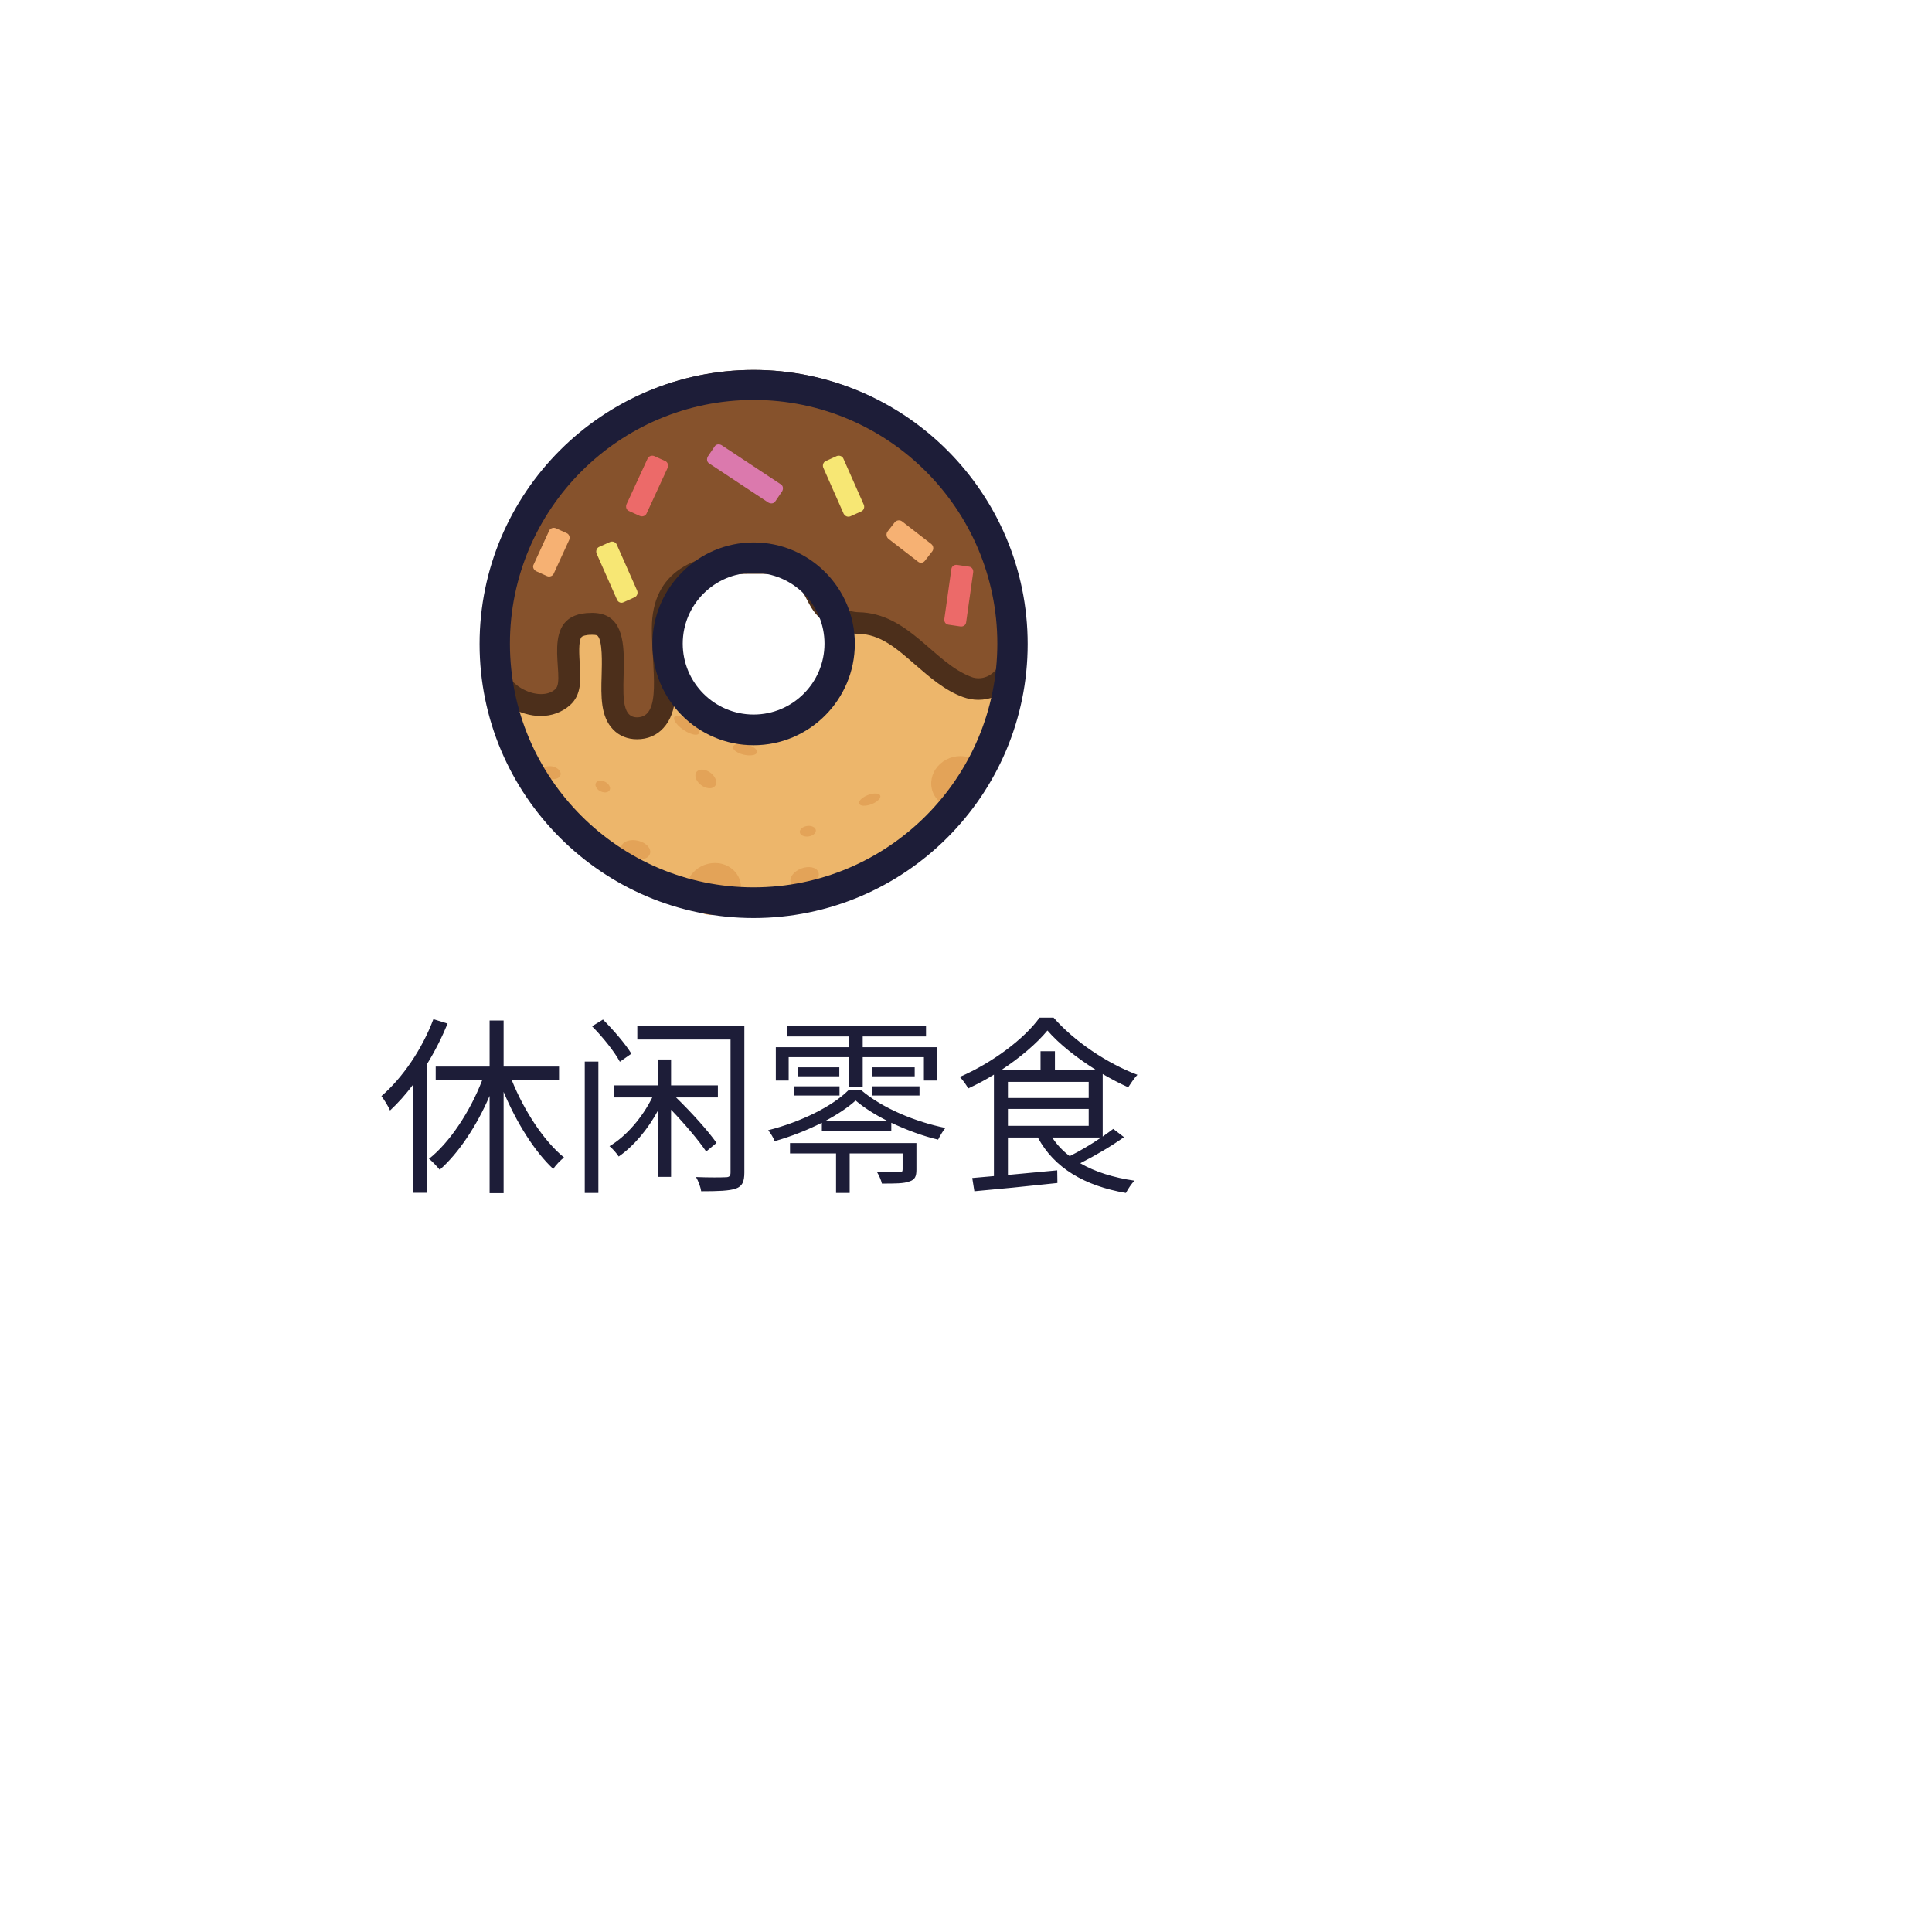 <svg width="141" height="141" viewBox="0 0 141 141" fill="none" xmlns="http://www.w3.org/2000/svg">
<g filter="url(#filter0_dd_3682_16209)">
<rect x="15" y="15" width="81" height="81" rx="10" fill="white"/>
</g>
<path d="M31.63 74.38C30.804 76.578 29.376 78.664 27.836 79.994C28.032 80.246 28.368 80.792 28.466 81.044C29.04 80.512 29.6 79.882 30.118 79.196V87.05H31.14V77.698C31.728 76.746 32.246 75.724 32.666 74.702L31.63 74.38ZM40.8 78.846V77.838H36.754V74.478H35.732V77.838H31.798V78.846H35.186C34.304 81.128 32.82 83.382 31.308 84.572C31.546 84.754 31.896 85.132 32.092 85.37C33.464 84.166 34.794 82.164 35.732 79.98V87.078H36.754V79.686C37.692 81.926 39.022 84.054 40.38 85.314C40.548 85.034 40.912 84.67 41.164 84.474C39.708 83.298 38.252 81.072 37.356 78.846H40.8ZM46.078 76.9C45.658 76.2 44.762 75.164 44.006 74.408L43.208 74.898C43.992 75.682 44.86 76.774 45.238 77.488L46.078 76.9ZM42.676 87.064H43.67V77.474H42.676V87.064ZM52.294 83.41C51.678 82.528 50.474 81.198 49.34 80.092H52.392V79.21H48.976V77.32H48.038V79.21H44.818V80.092H47.604C46.876 81.562 45.7 82.934 44.482 83.648C44.706 83.83 45 84.166 45.154 84.404C46.232 83.662 47.282 82.43 48.038 81.016V85.888H48.976V80.988C49.97 82.024 50.992 83.228 51.538 84.04L52.294 83.41ZM54.324 74.884H46.512V75.864H53.316V85.566C53.316 85.818 53.232 85.916 52.966 85.916C52.686 85.93 51.762 85.944 50.796 85.902C50.964 86.182 51.132 86.644 51.174 86.938C52.406 86.938 53.232 86.91 53.708 86.742C54.17 86.574 54.324 86.252 54.324 85.566V74.884ZM57.558 77.152H61.954V79.308H62.962V77.152H67.428V78.86H68.394V76.424H62.962V75.64H67.582V74.842H57.418V75.64H61.954V76.424H56.62V78.86H57.558V77.152ZM63.662 79.952H67.106V79.28H63.662V79.952ZM63.662 77.894V78.552H66.756V77.894H63.662ZM57.936 79.952H61.268V79.28H57.936V79.952ZM58.23 77.894V78.552H61.254V77.894H58.23ZM66.882 83.424H57.656V84.18H61.016V87.064H62.01V84.18H65.874V85.342C65.874 85.51 65.818 85.552 65.608 85.552C65.426 85.552 64.796 85.566 64.012 85.552C64.152 85.79 64.306 86.112 64.362 86.378C65.342 86.378 65.972 86.378 66.364 86.224C66.784 86.098 66.882 85.846 66.882 85.356V83.424ZM60.218 81.814C61.114 81.338 61.898 80.82 62.444 80.316C63.06 80.848 63.886 81.366 64.782 81.814H60.218ZM61.926 79.56C60.736 80.75 58.44 81.884 56.06 82.486C56.242 82.696 56.452 83.046 56.536 83.284C57.726 82.948 58.93 82.472 59.98 81.94V82.556H65.048V81.94C66.168 82.472 67.386 82.92 68.464 83.172C68.59 82.92 68.8 82.556 68.996 82.318C66.854 81.884 64.432 80.904 62.85 79.56H61.926ZM80.364 83.018C79.65 83.508 78.796 84.012 78.068 84.376C77.55 83.984 77.13 83.536 76.794 83.018H80.364ZM73.56 80.932H79.454V82.164H73.56V80.932ZM73.56 78.958H79.454V80.134H73.56V78.958ZM76.99 78.104V76.718H75.94V78.104H73.056C74.442 77.194 75.674 76.144 76.444 75.206C77.298 76.2 78.628 77.236 80.014 78.104H76.99ZM81.246 82.388C81.022 82.556 80.756 82.752 80.476 82.948V78.384C81.106 78.748 81.736 79.084 82.338 79.35C82.52 79.07 82.772 78.692 83.01 78.44C80.84 77.628 78.418 76.018 76.892 74.268H75.87C74.75 75.822 72.412 77.572 70.046 78.594C70.27 78.818 70.536 79.196 70.662 79.434C71.292 79.14 71.936 78.804 72.538 78.426V85.832C71.95 85.888 71.418 85.93 70.956 85.972L71.11 86.938C72.706 86.798 74.988 86.574 77.172 86.336L77.158 85.412L73.56 85.748V83.018H75.744C76.934 85.244 79.16 86.546 82.17 87.064C82.31 86.798 82.576 86.378 82.8 86.168C81.26 85.944 79.916 85.524 78.838 84.894C79.888 84.362 81.092 83.662 82.03 82.99L81.246 82.388Z" fill="#1D1D38"/>
<path d="M54.999 28.094C44.571 28.094 36.094 36.545 36.094 46.999C36.094 57.429 44.545 65.905 54.999 65.905C65.428 65.905 73.904 57.454 73.904 46.999C73.904 36.545 65.428 28.094 54.999 28.094ZM54.999 53.267C51.532 53.267 48.706 50.441 48.706 46.974C48.706 43.506 51.532 40.68 54.999 40.68C58.467 40.68 61.292 43.506 61.292 46.974C61.292 50.468 58.467 53.267 54.999 53.267Z" fill="#EDB66B"/>
<path d="M46.469 53.165C46.002 53.165 45.608 52.992 45.313 52.697C44.624 51.984 44.649 50.755 44.698 49.304C44.723 48.05 44.772 46.476 44.182 45.861C44.059 45.714 43.813 45.542 43.248 45.517H43.149C42.534 45.517 42.092 45.641 41.846 45.911C41.354 46.427 41.428 47.583 41.477 48.517C41.551 49.501 41.6 50.362 41.034 50.854C40.616 51.247 40.051 51.444 39.436 51.444C38.231 51.444 36.804 50.608 36.337 49.625C36.289 49.526 36.264 49.452 36.264 49.353L36.239 49.107C36.166 48.173 36.067 47.14 36.067 46.697C36.067 36.271 44.55 27.812 54.952 27.812C65.353 27.812 73.837 36.295 73.837 46.697C73.837 47.115 73.813 47.558 73.788 47.976C73.69 49.279 72.632 50.288 71.354 50.288C71.084 50.288 70.788 50.238 70.518 50.14C69.288 49.673 68.255 48.788 67.272 47.927C65.846 46.672 64.493 45.517 62.575 45.468C61.37 45.443 60.288 44.779 59.723 43.746C58.346 41.189 58.173 41.09 54.706 41.09C48.313 41.09 48.313 44.681 48.313 45.861C48.313 46.525 48.362 47.238 48.387 47.927C48.51 49.943 48.608 51.713 47.747 52.624C47.477 52.968 47.01 53.165 46.469 53.165Z" fill="#86522C"/>
<path d="M54.998 28.623C64.981 28.623 73.096 36.713 73.096 46.721C73.096 47.139 73.071 47.557 73.047 47.951C72.973 48.836 72.236 49.501 71.424 49.501C71.252 49.501 71.055 49.476 70.883 49.402C68.129 48.369 66.334 44.754 62.67 44.681C61.785 44.656 60.924 44.165 60.506 43.377C58.957 40.476 58.441 40.304 54.777 40.304C50.695 40.304 47.572 41.681 47.572 45.861C47.572 48.861 48.334 52.353 46.49 52.353C44.055 52.353 47.424 44.828 43.293 44.73H43.17C39.162 44.73 41.375 49.501 40.539 50.287C40.244 50.558 39.875 50.656 39.482 50.656C38.498 50.656 37.416 49.967 37.121 49.304C37.072 48.787 36.949 47.238 36.949 46.721C36.9 36.713 45.014 28.623 54.998 28.623ZM54.998 27C44.129 27 35.301 35.828 35.301 46.697C35.301 47.164 35.4 48.221 35.473 49.181L35.498 49.426C35.523 49.623 35.572 49.819 35.646 49.992C36.261 51.27 37.933 52.254 39.457 52.254C40.269 52.254 41.007 51.984 41.597 51.467C42.457 50.705 42.383 49.574 42.31 48.467C42.285 47.901 42.187 46.746 42.457 46.475C42.507 46.426 42.728 46.328 43.17 46.328H43.244C43.318 46.328 43.539 46.328 43.613 46.401C43.981 46.77 43.932 48.393 43.908 49.279C43.858 50.828 43.834 52.303 44.743 53.237C45.186 53.705 45.801 53.951 46.49 53.951C47.252 53.951 47.916 53.68 48.408 53.139C49.49 51.984 49.391 50.066 49.268 47.852C49.219 47.188 49.194 46.475 49.194 45.836C49.194 44.655 49.194 41.877 54.776 41.877C57.899 41.877 57.899 41.877 59.079 44.115C59.768 45.418 61.145 46.23 62.62 46.254C64.243 46.279 65.424 47.311 66.801 48.516C67.858 49.426 68.94 50.386 70.292 50.877C70.636 51.001 71.03 51.074 71.399 51.074C73.096 51.074 74.522 49.746 74.62 48.025C74.645 47.583 74.669 47.115 74.669 46.673C74.695 35.853 65.867 27 54.998 27Z" fill="#4C2F1B"/>
<path d="M57.713 64.42C57.85 64.778 58.412 64.895 58.969 64.682C59.525 64.469 59.865 64.007 59.728 63.649C59.591 63.291 59.029 63.174 58.473 63.387C57.916 63.6 57.576 64.063 57.713 64.42Z" fill="#E3A358"/>
<path d="M68.076 57.803C68.316 58.429 68.898 58.869 69.605 58.957C70.311 59.046 71.033 58.769 71.499 58.232C71.966 57.695 72.106 56.978 71.867 56.353C71.627 55.727 71.044 55.287 70.338 55.198C69.632 55.11 68.91 55.387 68.443 55.923C67.976 56.461 67.837 57.177 68.076 57.803Z" fill="#E3A358"/>
<path d="M50.176 65.604C50.416 66.23 50.998 66.67 51.704 66.758C52.41 66.847 53.133 66.57 53.6 66.033C54.066 65.496 54.206 64.779 53.967 64.154C53.727 63.528 53.145 63.088 52.439 62.999C51.732 62.911 51.01 63.188 50.543 63.724C50.077 64.262 49.937 64.978 50.176 65.604Z" fill="#E3A358"/>
<path d="M46.241 62.708C46.617 62.793 46.994 62.743 47.23 62.577C47.465 62.41 47.523 62.153 47.383 61.9C47.242 61.648 46.924 61.44 46.548 61.355C46.173 61.27 45.796 61.32 45.56 61.486C45.325 61.653 45.267 61.91 45.407 62.162C45.547 62.415 45.865 62.622 46.241 62.708Z" fill="#E3A358"/>
<path d="M54.29 55.081C54.603 55.152 54.909 55.146 55.092 55.065C55.275 54.984 55.308 54.841 55.178 54.689C55.048 54.537 54.774 54.4 54.461 54.329C54.148 54.257 53.842 54.263 53.659 54.344C53.476 54.425 53.444 54.568 53.573 54.72C53.704 54.872 53.977 55.009 54.29 55.081Z" fill="#E3A358"/>
<path d="M40.131 56.841C40.373 56.896 40.616 56.86 40.769 56.749C40.922 56.636 40.96 56.465 40.871 56.298C40.782 56.131 40.578 55.994 40.337 55.939C40.095 55.885 39.852 55.919 39.7 56.032C39.547 56.144 39.508 56.316 39.597 56.483C39.686 56.649 39.89 56.786 40.131 56.841Z" fill="#E3A358"/>
<path d="M49.88 53.267C50.199 53.484 50.537 53.619 50.768 53.622C50.999 53.625 51.087 53.496 50.999 53.282C50.911 53.068 50.66 52.804 50.341 52.587C50.022 52.371 49.684 52.236 49.452 52.233C49.222 52.23 49.134 52.359 49.222 52.572C49.31 52.786 49.561 53.051 49.88 53.267Z" fill="#E3A358"/>
<path d="M55 67C43.972 67 35 58.028 35 47.001C35 35.972 43.972 27 55 27C66.028 27 75 35.972 75 47.001C75 58.028 66.028 67 55 67ZM55 29.189C45.193 29.189 37.215 37.168 37.215 46.974C37.215 56.781 45.194 64.76 55 64.76C64.807 64.76 72.786 56.782 72.786 46.974C72.786 37.167 64.807 29.189 55 29.189ZM55 54.388C50.926 54.388 47.613 51.074 47.613 47.001C47.613 42.913 50.926 39.587 55 39.587C59.074 39.587 62.387 42.901 62.387 46.975C62.387 51.062 59.074 54.388 55 54.388ZM55 41.801C52.148 41.801 49.827 44.122 49.827 46.974C49.827 49.827 52.148 52.148 55 52.148C57.852 52.148 60.173 49.827 60.173 46.974C60.173 44.122 57.852 41.801 55 41.801Z" fill="#1D1D38"/>
<path d="M56.079 36.678L51.764 33.827C51.584 33.723 51.558 33.493 51.661 33.313L52.149 32.594C52.251 32.414 52.483 32.388 52.663 32.491L56.978 35.342C57.158 35.445 57.184 35.676 57.081 35.856L56.592 36.575C56.49 36.755 56.259 36.78 56.079 36.678Z" fill="#DB79AD"/>
<path d="M38.947 41.197L40.077 38.731C40.154 38.551 40.385 38.474 40.565 38.551L41.362 38.911C41.542 38.988 41.619 39.219 41.542 39.399L40.412 41.864C40.334 42.044 40.103 42.121 39.923 42.044L39.127 41.685C38.947 41.582 38.844 41.377 38.947 41.197ZM66.997 40.991L64.839 39.321C64.685 39.193 64.659 38.962 64.762 38.808L65.302 38.114C65.43 37.96 65.661 37.934 65.815 38.037L67.973 39.707C68.127 39.836 68.153 40.067 68.05 40.221L67.511 40.915C67.382 41.094 67.151 41.119 66.997 40.991Z" fill="#F6B173"/>
<path d="M61.575 37.5L60.086 34.135C60.009 33.955 60.086 33.724 60.266 33.647L61.062 33.287C61.242 33.21 61.473 33.287 61.55 33.467L63.04 36.833C63.117 37.013 63.04 37.243 62.86 37.321L62.063 37.68C61.884 37.757 61.679 37.68 61.575 37.5ZM45.033 43.768L43.543 40.403C43.467 40.223 43.543 39.992 43.723 39.914L44.52 39.555C44.7 39.478 44.931 39.555 45.008 39.735L46.498 43.1C46.575 43.28 46.498 43.511 46.318 43.588L45.521 43.948C45.316 44.05 45.111 43.948 45.033 43.768Z" fill="#F7E774"/>
<path d="M45.723 36.807L47.265 33.467C47.342 33.287 47.573 33.21 47.753 33.287L48.549 33.647C48.729 33.724 48.806 33.955 48.729 34.135L47.188 37.474C47.111 37.654 46.88 37.731 46.7 37.654L45.903 37.295C45.723 37.218 45.646 37.013 45.723 36.807ZM68.918 45.181L69.432 41.533C69.458 41.328 69.638 41.2 69.844 41.225L70.717 41.353C70.922 41.379 71.051 41.559 71.025 41.764L70.511 45.412C70.486 45.617 70.305 45.746 70.1 45.72L69.227 45.592C69.021 45.566 68.893 45.387 68.918 45.181Z" fill="#EC6A69"/>
<path d="M43.813 57.746C43.993 57.838 44.193 57.857 44.337 57.797C44.481 57.737 44.548 57.607 44.513 57.454C44.478 57.302 44.345 57.152 44.165 57.059C43.986 56.967 43.786 56.948 43.642 57.008C43.498 57.068 43.431 57.198 43.466 57.351C43.501 57.502 43.633 57.653 43.813 57.746Z" fill="#E3A358"/>
<path d="M62.705 58.652C62.751 58.772 62.94 58.826 63.2 58.795C63.461 58.764 63.753 58.652 63.968 58.501C64.182 58.35 64.286 58.183 64.24 58.063C64.194 57.943 64.006 57.889 63.745 57.919C63.485 57.95 63.192 58.062 62.977 58.213C62.763 58.364 62.659 58.532 62.705 58.652Z" fill="#E3A358"/>
<path d="M51.175 57.303C51.419 57.483 51.708 57.562 51.934 57.511C52.159 57.461 52.287 57.287 52.269 57.057C52.251 56.826 52.09 56.573 51.846 56.393C51.603 56.213 51.313 56.133 51.088 56.184C50.862 56.235 50.734 56.408 50.752 56.639C50.77 56.87 50.931 57.123 51.175 57.303Z" fill="#E3A358"/>
<path d="M58.371 60.745C58.401 60.956 58.686 61.09 59.009 61.045C59.333 61.001 59.571 60.794 59.542 60.583C59.512 60.372 59.227 60.237 58.904 60.282C58.58 60.327 58.342 60.534 58.371 60.745Z" fill="#E3A358"/>
<defs>
<filter id="filter0_dd_3682_16209" x="0" y="0" width="141" height="141" filterUnits="userSpaceOnUse" color-interpolation-filters="sRGB">
<feFlood flood-opacity="0" result="BackgroundImageFix"/>
<feColorMatrix in="SourceAlpha" type="matrix" values="0 0 0 0 0 0 0 0 0 0 0 0 0 0 0 0 0 0 127 0" result="hardAlpha"/>
<feOffset dx="15" dy="15"/>
<feGaussianBlur stdDeviation="15"/>
<feComposite in2="hardAlpha" operator="out"/>
<feColorMatrix type="matrix" values="0 0 0 0 0 0 0 0 0 0 0 0 0 0 0 0 0 0 0.1 0"/>
<feBlend mode="normal" in2="BackgroundImageFix" result="effect1_dropShadow_3682_16209"/>
<feColorMatrix in="SourceAlpha" type="matrix" values="0 0 0 0 0 0 0 0 0 0 0 0 0 0 0 0 0 0 127 0" result="hardAlpha"/>
<feOffset/>
<feGaussianBlur stdDeviation="5"/>
<feComposite in2="hardAlpha" operator="out"/>
<feColorMatrix type="matrix" values="0 0 0 0 0.569 0 0 0 0 0.91 0 0 0 0 0.702 0 0 0 0.15 0"/>
<feBlend mode="normal" in2="effect1_dropShadow_3682_16209" result="effect2_dropShadow_3682_16209"/>
<feBlend mode="normal" in="SourceGraphic" in2="effect2_dropShadow_3682_16209" result="shape"/>
</filter>
</defs>
</svg>
